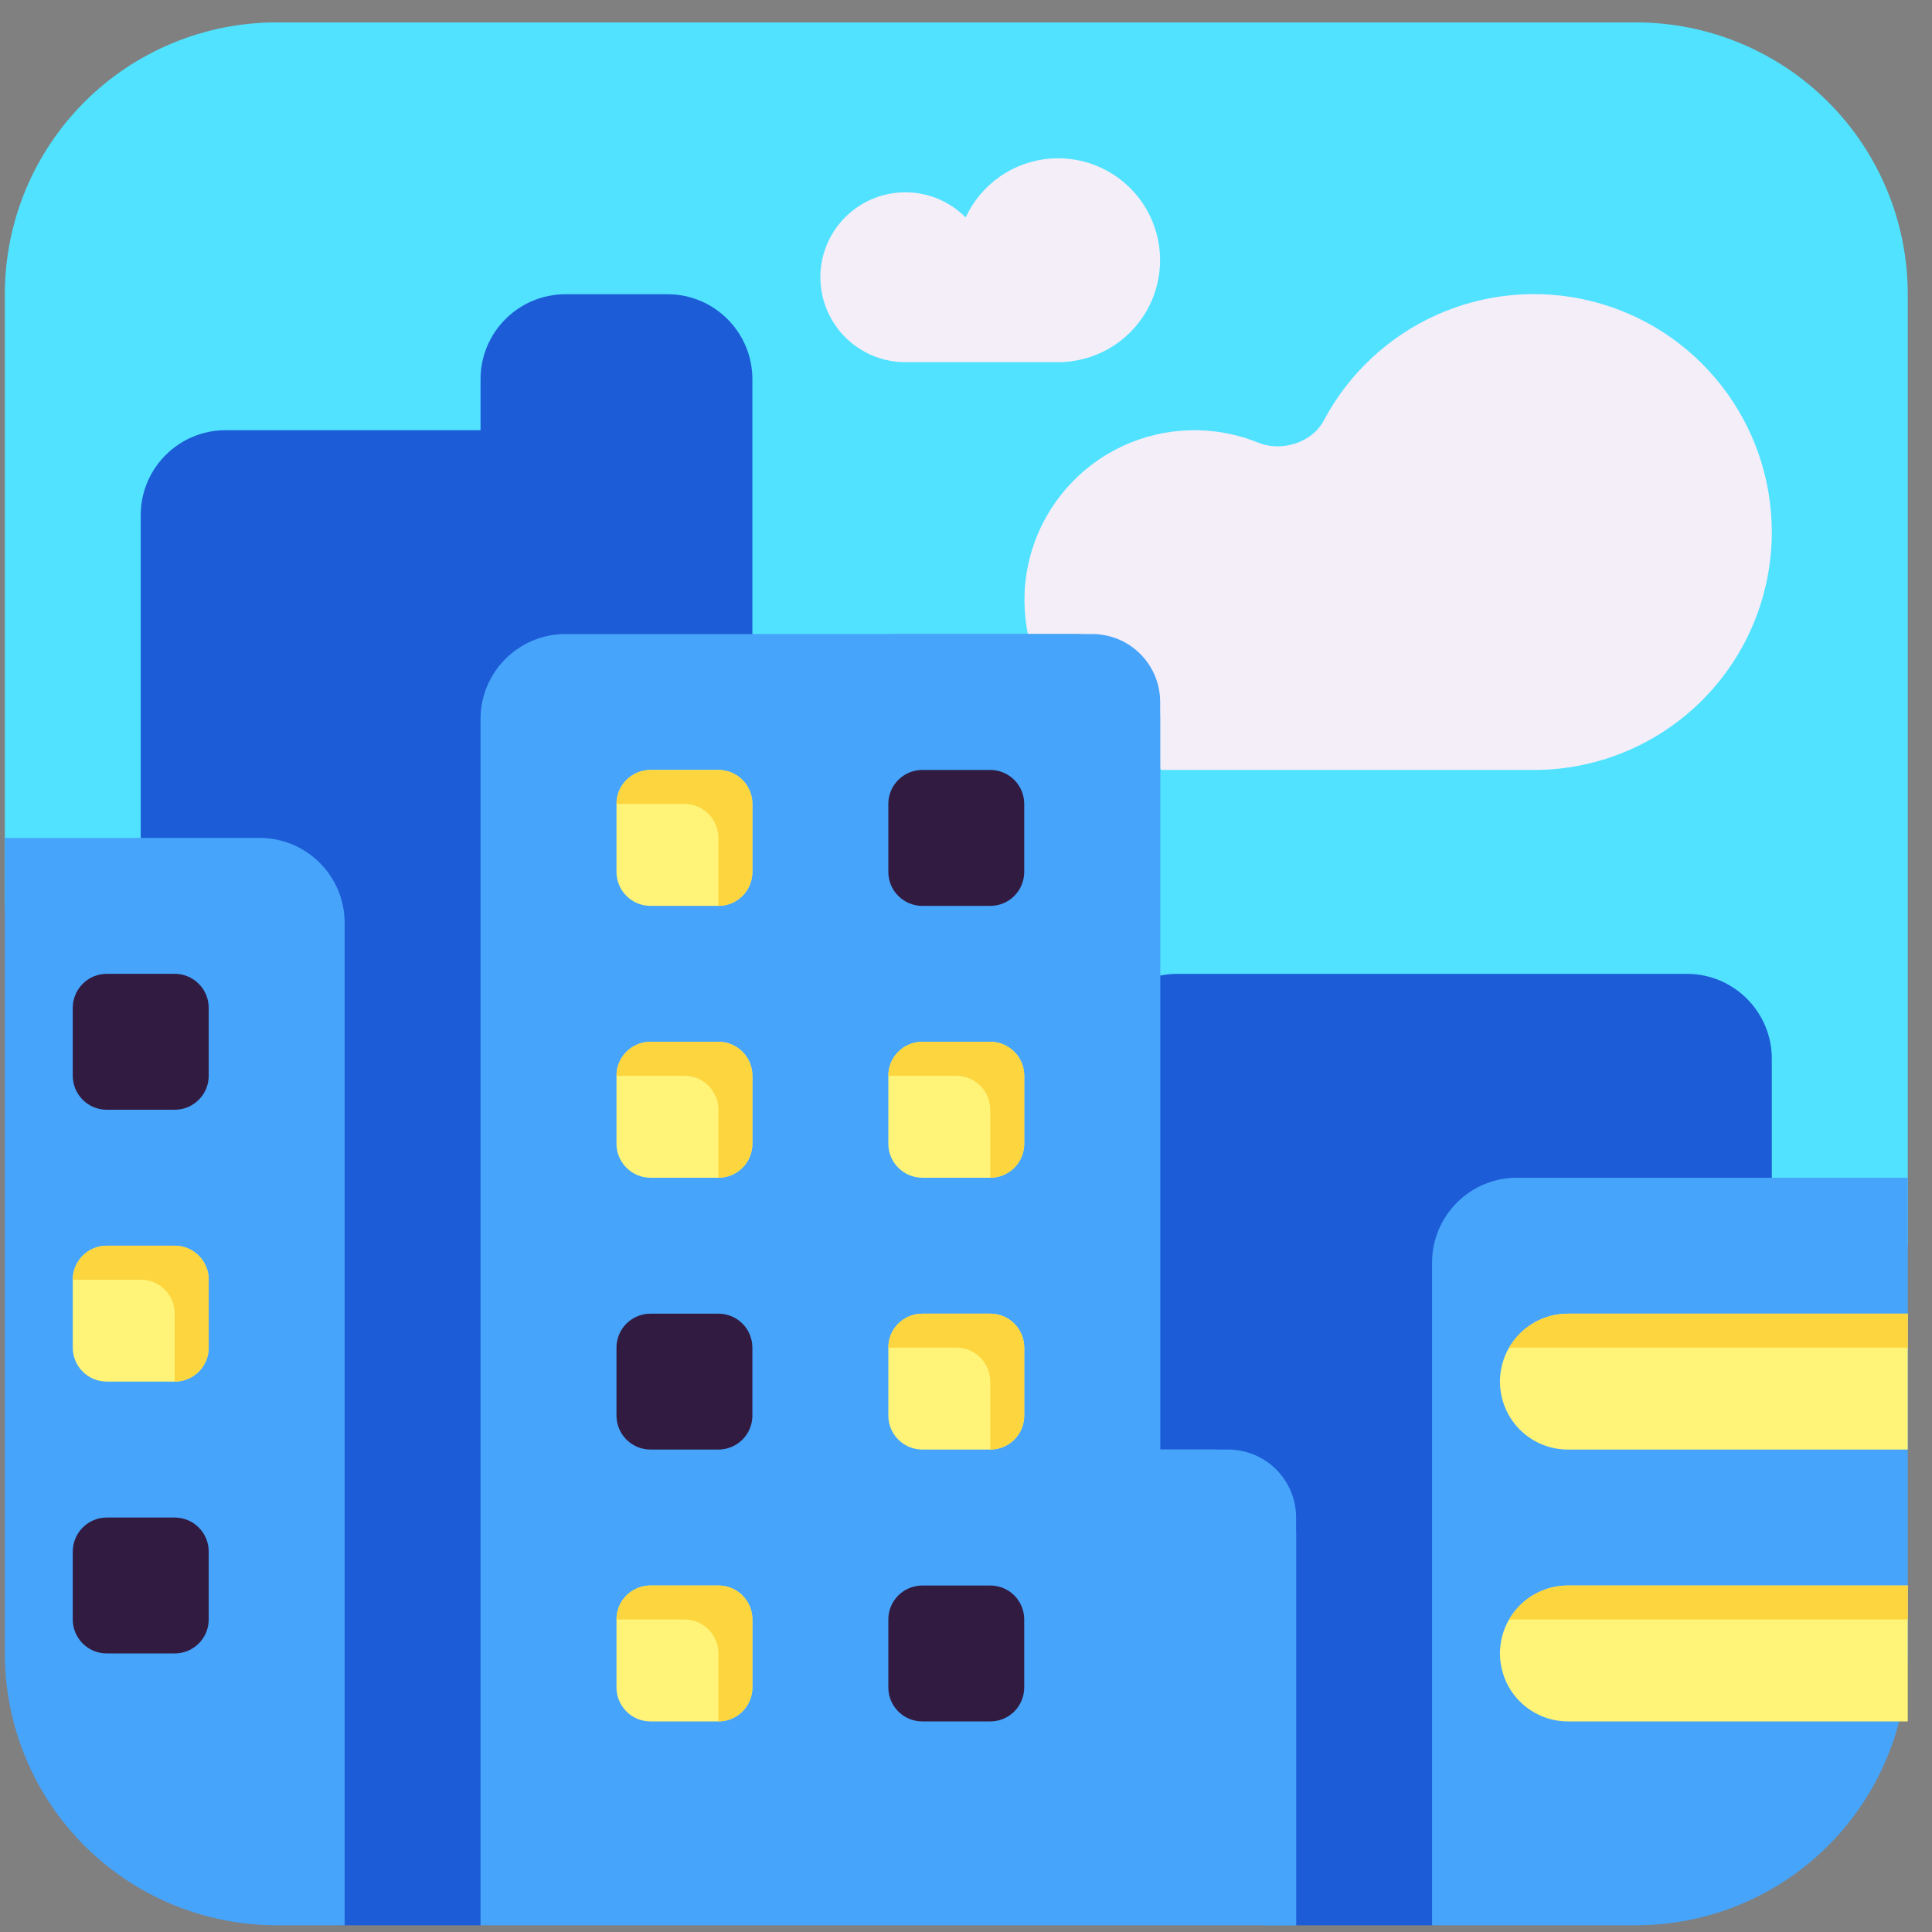 <svg width="44" height="44" viewBox="0 0 44 44" fill="none" xmlns="http://www.w3.org/2000/svg">
<rect x="0" y="0" width="44" height="44" fill="#808080" stroke="none"/>
<path d="M0.11 6.701C0.11 5.059 0.762 3.484 1.923 2.323C3.084 1.162 4.659 0.51 6.301 0.51H37.257C38.899 0.51 40.474 1.162 41.635 2.323C42.796 3.484 43.448 5.059 43.448 6.701V28.37L0.11 20.631V6.701Z" fill="#50E2FF"/>
<path d="M24.1 8.248H20.617C20.299 8.248 19.985 8.17 19.705 8.019C19.424 7.869 19.184 7.651 19.008 7.386C18.831 7.121 18.723 6.817 18.692 6.5C18.661 6.183 18.709 5.863 18.832 5.569C18.955 5.275 19.148 5.016 19.395 4.815C19.642 4.613 19.934 4.476 20.247 4.415C20.559 4.354 20.882 4.371 21.187 4.464C21.491 4.558 21.768 4.725 21.992 4.951C22.164 4.579 22.432 4.259 22.769 4.023C23.105 3.788 23.498 3.646 23.907 3.612C24.316 3.578 24.727 3.654 25.097 3.83C25.468 4.007 25.785 4.278 26.017 4.617C26.248 4.956 26.385 5.351 26.415 5.76C26.444 6.169 26.364 6.579 26.184 6.948C26.003 7.317 25.728 7.631 25.387 7.858C25.045 8.086 24.649 8.219 24.239 8.244V8.248H24.1ZM34.934 17.535H26.463C26.458 17.535 26.453 17.534 26.448 17.532C26.442 17.53 26.438 17.527 26.434 17.523C26.43 17.519 26.427 17.514 26.425 17.509C26.423 17.504 26.422 17.499 26.422 17.493C26.421 17.483 26.418 17.474 26.412 17.466C26.406 17.458 26.397 17.453 26.388 17.45C25.863 17.337 25.367 17.117 24.933 16.802C24.498 16.488 24.133 16.086 23.862 15.623C23.591 15.16 23.419 14.646 23.357 14.113C23.295 13.58 23.344 13.04 23.502 12.527C23.66 12.014 23.924 11.54 24.275 11.134C24.626 10.729 25.058 10.4 25.543 10.17C26.027 9.94 26.555 9.814 27.091 9.799C27.628 9.784 28.161 9.88 28.658 10.082C29.184 10.297 29.881 10.082 30.147 9.579C30.713 8.51 31.621 7.662 32.726 7.168C33.83 6.675 35.068 6.566 36.242 6.858C37.416 7.15 38.459 7.826 39.203 8.78C39.948 9.733 40.352 10.908 40.352 12.118C40.352 13.541 39.792 14.907 38.793 15.921C37.794 16.934 36.437 17.514 35.014 17.535H34.934Z" fill="#F3EEF8"/>
<path d="M7.795 43.848H10.932L17.135 42.3V8.636C17.135 7.568 16.269 6.701 15.201 6.701H12.879C11.811 6.701 10.944 7.568 10.944 8.636V9.797H5.14C4.072 9.797 3.205 10.664 3.205 11.732V41.472L7.795 43.848ZM24.874 42.3L29.512 43.848H32.623L40.352 41.472V24.114C40.352 23.046 39.486 22.179 38.418 22.179H26.809C25.741 22.179 24.874 23.046 24.874 24.114V42.3Z" fill="#1C5CD7"/>
<path d="M0.11 19.083V37.656C0.11 39.298 0.762 40.873 1.923 42.034C3.084 43.195 4.659 43.847 6.301 43.847H7.849V21.018C7.849 19.95 6.982 19.083 5.914 19.083H0.11ZM10.944 43.847H29.518V34.948C29.518 33.88 28.651 33.013 27.583 33.013H26.422V16.374C26.422 15.306 25.555 14.44 24.488 14.44H12.879C11.811 14.44 10.944 15.306 10.944 16.374V43.847ZM32.614 43.847H37.257C38.899 43.847 40.474 43.195 41.635 42.034C42.796 40.873 43.448 39.298 43.448 37.656V26.822H34.548C33.48 26.822 32.614 27.689 32.614 28.756V43.847Z" fill="#46A4FB"/>
<path d="M14.814 17.535C14.608 17.535 14.412 17.617 14.267 17.762C14.121 17.907 14.04 18.104 14.04 18.309V19.857C14.04 20.062 14.121 20.259 14.267 20.404C14.412 20.549 14.608 20.631 14.814 20.631H16.361C16.567 20.631 16.764 20.549 16.909 20.404C17.054 20.259 17.135 20.062 17.135 19.857V18.309C17.135 18.104 17.054 17.907 16.909 17.762C16.764 17.617 16.567 17.535 16.361 17.535H14.814ZM2.431 28.37C2.226 28.37 2.029 28.451 1.884 28.596C1.739 28.741 1.657 28.938 1.657 29.144V30.691C1.657 30.897 1.739 31.093 1.884 31.239C2.029 31.384 2.226 31.465 2.431 31.465H3.979C4.184 31.465 4.381 31.384 4.526 31.239C4.672 31.093 4.753 30.897 4.753 30.691V29.144C4.753 28.938 4.672 28.741 4.526 28.596C4.381 28.451 4.184 28.37 3.979 28.37H2.431ZM14.04 24.5C14.04 24.295 14.121 24.098 14.267 23.953C14.412 23.808 14.608 23.726 14.814 23.726H16.361C16.567 23.726 16.764 23.808 16.909 23.953C17.054 24.098 17.135 24.295 17.135 24.5V26.048C17.135 26.253 17.054 26.45 16.909 26.595C16.764 26.74 16.567 26.822 16.361 26.822H14.814C14.608 26.822 14.412 26.74 14.267 26.595C14.121 26.45 14.04 26.253 14.04 26.048V24.5ZM14.814 36.109C14.608 36.109 14.412 36.19 14.267 36.335C14.121 36.48 14.04 36.677 14.04 36.883V38.43C14.04 38.636 14.121 38.832 14.267 38.978C14.412 39.123 14.608 39.204 14.814 39.204H16.361C16.567 39.204 16.764 39.123 16.909 38.978C17.054 38.832 17.135 38.636 17.135 38.43V36.883C17.135 36.677 17.054 36.48 16.909 36.335C16.764 36.19 16.567 36.109 16.361 36.109H14.814ZM20.231 24.5C20.231 24.295 20.312 24.098 20.458 23.953C20.603 23.808 20.8 23.726 21.005 23.726H22.553C22.758 23.726 22.955 23.808 23.1 23.953C23.245 24.098 23.326 24.295 23.326 24.5V26.048C23.326 26.253 23.245 26.45 23.1 26.595C22.955 26.74 22.758 26.822 22.553 26.822H21.005C20.8 26.822 20.603 26.74 20.458 26.595C20.312 26.45 20.231 26.253 20.231 26.048V24.5ZM21.005 29.918C20.8 29.918 20.603 29.999 20.458 30.144C20.312 30.289 20.231 30.486 20.231 30.691V32.239C20.231 32.444 20.312 32.641 20.458 32.786C20.603 32.931 20.8 33.013 21.005 33.013H22.553C22.758 33.013 22.955 32.931 23.1 32.786C23.245 32.641 23.326 32.444 23.326 32.239V30.691C23.326 30.486 23.245 30.289 23.1 30.144C22.955 29.999 22.758 29.918 22.553 29.918H21.005ZM34.161 31.465C34.161 31.055 34.324 30.661 34.614 30.371C34.905 30.081 35.298 29.918 35.709 29.918H43.448V33.013H35.709C35.298 33.013 34.905 32.85 34.614 32.56C34.324 32.27 34.161 31.876 34.161 31.465ZM35.709 36.109C35.298 36.109 34.905 36.272 34.614 36.562C34.324 36.852 34.161 37.246 34.161 37.656C34.161 38.067 34.324 38.461 34.614 38.751C34.905 39.041 35.298 39.204 35.709 39.204H43.448V36.109H35.709Z" fill="#FFF478"/>
<path d="M14.814 17.535C14.608 17.535 14.412 17.617 14.267 17.762C14.121 17.907 14.04 18.104 14.04 18.309H15.588C15.793 18.309 15.99 18.391 16.135 18.536C16.28 18.681 16.361 18.878 16.361 19.083V20.631C16.567 20.631 16.764 20.549 16.909 20.404C17.054 20.259 17.135 20.062 17.135 19.857V18.309C17.135 18.104 17.054 17.907 16.909 17.762C16.764 17.617 16.567 17.535 16.361 17.535H14.814ZM2.431 28.37C2.226 28.37 2.029 28.451 1.884 28.596C1.739 28.741 1.657 28.938 1.657 29.144H3.205C3.411 29.144 3.607 29.225 3.752 29.37C3.898 29.515 3.979 29.712 3.979 29.918V31.465C4.184 31.465 4.381 31.384 4.526 31.239C4.672 31.093 4.753 30.897 4.753 30.691V29.144C4.753 28.938 4.672 28.741 4.526 28.596C4.381 28.451 4.184 28.37 3.979 28.37H2.431ZM14.04 24.5C14.04 24.295 14.121 24.098 14.267 23.953C14.412 23.808 14.608 23.726 14.814 23.726H16.361C16.567 23.726 16.764 23.808 16.909 23.953C17.054 24.098 17.135 24.295 17.135 24.5V26.048C17.135 26.253 17.054 26.45 16.909 26.595C16.764 26.74 16.567 26.822 16.361 26.822V25.274C16.361 25.069 16.28 24.872 16.135 24.727C15.99 24.582 15.793 24.5 15.588 24.5H14.04ZM14.814 36.109C14.608 36.109 14.412 36.19 14.267 36.335C14.121 36.48 14.04 36.677 14.04 36.883H15.588C15.793 36.883 15.99 36.964 16.135 37.109C16.28 37.254 16.361 37.451 16.361 37.656V39.204C16.567 39.204 16.764 39.123 16.909 38.978C17.054 38.832 17.135 38.636 17.135 38.43V36.883C17.135 36.677 17.054 36.48 16.909 36.335C16.764 36.19 16.567 36.109 16.361 36.109H14.814ZM20.231 24.5C20.231 24.295 20.312 24.098 20.458 23.953C20.603 23.808 20.8 23.726 21.005 23.726H22.553C22.758 23.726 22.955 23.808 23.1 23.953C23.245 24.098 23.326 24.295 23.326 24.5V26.048C23.326 26.253 23.245 26.45 23.1 26.595C22.955 26.74 22.758 26.822 22.553 26.822V25.274C22.553 25.069 22.471 24.872 22.326 24.727C22.181 24.582 21.984 24.5 21.779 24.5H20.231ZM21.005 29.918C20.8 29.918 20.603 29.999 20.458 30.144C20.312 30.289 20.231 30.486 20.231 30.691H21.779C21.984 30.691 22.181 30.773 22.326 30.918C22.471 31.063 22.553 31.26 22.553 31.465V33.013C22.758 33.013 22.955 32.931 23.1 32.786C23.245 32.641 23.326 32.444 23.326 32.239V30.691C23.326 30.486 23.245 30.289 23.1 30.144C22.955 29.999 22.758 29.918 22.553 29.918H21.005ZM35.709 29.918C35.437 29.918 35.17 29.989 34.935 30.125C34.7 30.261 34.504 30.456 34.368 30.691H43.448V29.918H35.709ZM35.709 36.109C35.437 36.109 35.17 36.18 34.935 36.316C34.7 36.452 34.504 36.647 34.368 36.883H43.448V36.109H35.709Z" fill="#FCD53F"/>
<path d="M20.231 18.309C20.231 18.104 20.312 17.907 20.458 17.762C20.603 17.617 20.8 17.535 21.005 17.535H22.553C22.758 17.535 22.955 17.617 23.1 17.762C23.245 17.907 23.326 18.104 23.326 18.309V19.857C23.326 20.062 23.245 20.259 23.1 20.404C22.955 20.549 22.758 20.631 22.553 20.631H21.005C20.8 20.631 20.603 20.549 20.458 20.404C20.312 20.259 20.231 20.062 20.231 19.857V18.309ZM1.657 22.952C1.657 22.747 1.739 22.55 1.884 22.405C2.029 22.26 2.226 22.178 2.431 22.178H3.979C4.184 22.178 4.381 22.26 4.526 22.405C4.672 22.55 4.753 22.747 4.753 22.952V24.5C4.753 24.706 4.672 24.902 4.526 25.047C4.381 25.193 4.184 25.274 3.979 25.274H2.431C2.226 25.274 2.029 25.193 1.884 25.047C1.739 24.902 1.657 24.706 1.657 24.5V22.952ZM1.657 35.335C1.657 35.13 1.739 34.933 1.884 34.788C2.029 34.642 2.226 34.561 2.431 34.561H3.979C4.184 34.561 4.381 34.642 4.526 34.788C4.672 34.933 4.753 35.13 4.753 35.335V36.883C4.753 37.088 4.672 37.285 4.526 37.43C4.381 37.575 4.184 37.656 3.979 37.656H2.431C2.226 37.656 2.029 37.575 1.884 37.43C1.739 37.285 1.657 37.088 1.657 36.883V35.335ZM14.814 29.918C14.608 29.918 14.412 29.999 14.267 30.144C14.121 30.289 14.04 30.486 14.04 30.691V32.239C14.04 32.444 14.121 32.641 14.267 32.786C14.412 32.931 14.608 33.013 14.814 33.013H16.361C16.567 33.013 16.764 32.931 16.909 32.786C17.054 32.641 17.135 32.444 17.135 32.239V30.691C17.135 30.486 17.054 30.289 16.909 30.144C16.764 29.999 16.567 29.918 16.361 29.918H14.814ZM21.005 36.109C20.8 36.109 20.603 36.19 20.458 36.335C20.312 36.48 20.231 36.677 20.231 36.883V38.43C20.231 38.636 20.312 38.832 20.458 38.978C20.603 39.123 20.8 39.204 21.005 39.204H22.553C22.758 39.204 22.955 39.123 23.1 38.978C23.245 38.832 23.326 38.636 23.326 38.43V36.883C23.326 36.677 23.245 36.48 23.1 36.335C22.955 36.19 22.758 36.109 22.553 36.109H21.005Z" fill="#321B41"/>
<path d="M28.744 34.561V43.847H29.518V34.561C29.518 34.15 29.355 33.757 29.064 33.466C28.774 33.176 28.38 33.013 27.97 33.013H26.422V15.987C26.422 15.577 26.259 15.183 25.969 14.893C25.678 14.602 25.285 14.44 24.874 14.44H20.231L24.874 15.213C25.08 15.213 25.276 15.295 25.422 15.44C25.567 15.585 25.648 15.782 25.648 15.987V33.4C25.648 33.614 25.822 33.787 26.035 33.787H27.97C28.175 33.787 28.372 33.868 28.517 34.014C28.662 34.159 28.744 34.355 28.744 34.561Z" fill="#46A4FB"/>
</svg>
